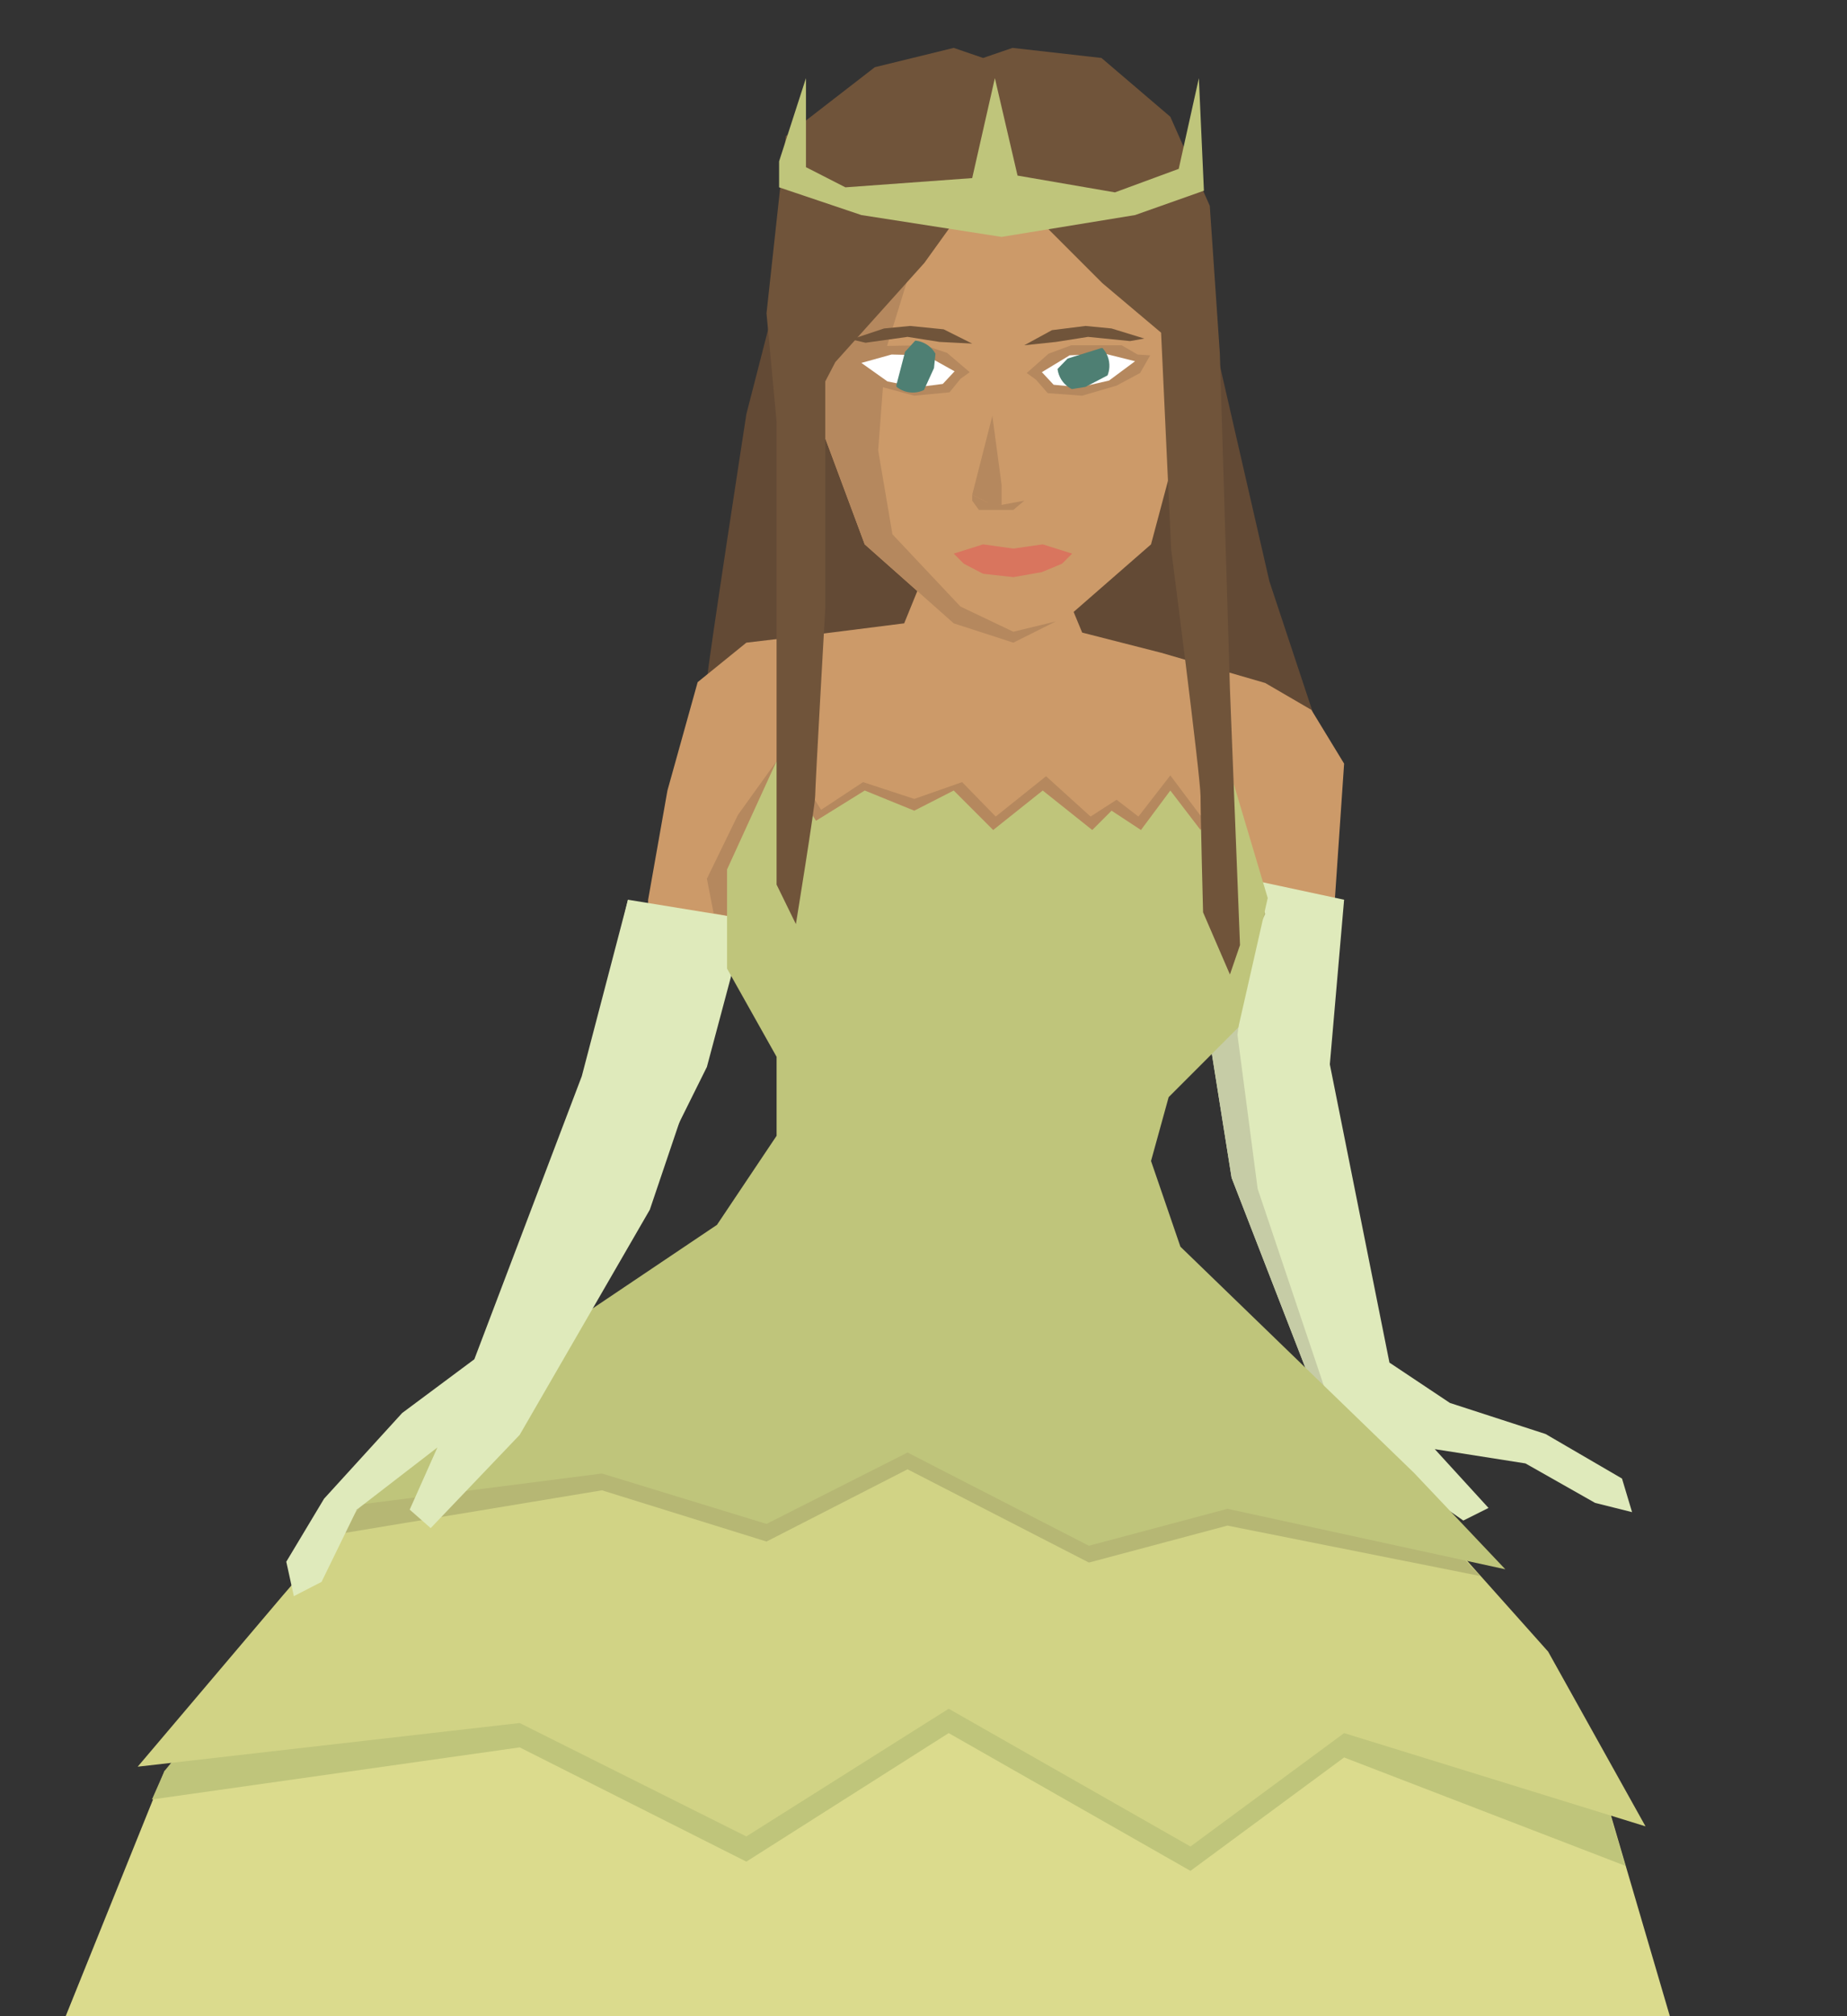 <?xml version="1.0" encoding="utf-8"?>
<!-- Generator: Adobe Illustrator 21.0.0, SVG Export Plug-In . SVG Version: 6.00 Build 0)  -->
<svg version="1.1" id="Layer_1" xmlns="http://www.w3.org/2000/svg" xmlns:xlink="http://www.w3.org/1999/xlink" x="0px" y="0px"
	 viewBox="0 0 220 240" style="enable-background:new 0 0 220 240;" xml:space="preserve">
<rect x="0" y="0" width="220" height="240" fill="#333333" stroke="none"/>
<style type="text/css">
	.st0{fill:#634A35;}
	.st1{fill:#CC9A69;}
	.st2{fill:#DFEABB;}
	.st3{clip-path:url(#SVGID_2_);fill:#DFEABB;}
	.st4{clip-path:url(#SVGID_4_);fill:#C6CCA6;}
	.st5{fill:#DBDB8D;}
	.st6{fill:#BFC57B;}
	.st7{fill:#D1D385;}
	.st8{fill:#B6B774;}
	.st9{fill:#B5885E;}
	.st10{clip-path:url(#SVGID_6_);fill:#CC9A69;}
	.st11{clip-path:url(#SVGID_8_);fill:#B5885E;}
	.st12{opacity:0.43;fill:#EA4450;enable-background:new    ;}
	.st13{clip-path:url(#SVGID_10_);fill:#FFFFFF;}
	.st14{clip-path:url(#SVGID_10_);fill:#4E7F73;}
	.st15{fill:#70543A;}
	.st16{clip-path:url(#SVGID_12_);fill:#FFFFFF;}
	.st17{clip-path:url(#SVGID_12_);fill:#4E7F73;}
</style>
<path class="st0" d="M95.9,22.1l-7,27.2c0,0-4.7,30.5-4.7,31.7s16.4,5.9,16.4,5.9l10.6-14.1L99.8,51.6L95.9,22.1l24.7-12.8l15.3,9.4
	c0,0,4.7,20,4.7,21.1c0,0.6-0.4,13.6-3.5,21.1c-3.3,8.1-9.4,10.6-9.4,10.6s1.2,15.3,1.2,16.4c0,1.2,14.1,11.7,14.1,11.7l12.9-2.3
	l2.3-7l-7-21.1l-7-30.5l-8.9-21.5l-15.9-3.7l-13.8,1.4C105.6,14.9,95.9,22.1,95.9,22.1z"/>
<path class="st1" d="M107.7,74.2l-9.5,1.2l-9.3,1.1l-5.8,4.7l-3.6,12.9l-2.3,13v4.7h9.4l8-12.7l6.1,3.3h38.7l9.4-4.6l-3.5-14.2
	l-7-5.9l-9.4-2.4l-2.4-5.8l-16.4-1.2L107.7,74.2z"/>
<path class="st1" d="M138.3,77.7l12.4,3.6l5.5,3.2l3.9,6.4l-1.2,17.6l-10.9,2.1l-7.8-21.2L138.3,77.7z"/>
<path class="st2" d="M88.9,109.4L84.2,127L76,143.5l-6.5-13.8l5.3-22.6L88.9,109.4z"/>
<g>
	<defs>
		<polygon id="SVGID_1_" points="144.7,103.8 143.8,122 146.7,140.2 158.2,169.8 174.3,181 177.3,179.5 170.9,172.5 181.7,174.2 
			190,178.9 194.4,180 193.2,176 184.1,170.7 172.7,167 165.5,162.2 158.4,126.7 160.1,107.1 		"/>
	</defs>
	<clipPath id="SVGID_2_">
		<use xlink:href="#SVGID_1_"  style="overflow:visible;"/>
	</clipPath>
	<path class="st3" d="M144.7,103.8l-0.9,18.2l2.9,18.2l11.5,29.6l16.1,11.2l3-1.5l-6.4-7l10.8,1.7l8.3,4.7l4.4,1.1l-1.2-4l-9.1-5.3
		l-11.4-3.7l-7.2-4.8l-7.1-35.5l1.7-19.6L144.7,103.8z"/>
</g>
<g>
	<defs>
		<polygon id="SVGID_3_" points="144.7,103.8 143.8,122 146.7,140.2 158.2,169.8 174.3,181 177.3,179.5 170.9,172.5 181.7,174.2 
			190,178.9 194.4,180 193.2,176 184.1,170.7 172.7,167 165.5,162.2 158.4,126.7 160.1,107.1 		"/>
	</defs>
	<clipPath id="SVGID_4_">
		<use xlink:href="#SVGID_3_"  style="overflow:visible;"/>
	</clipPath>
	<path class="st4" d="M149.8,102.7l-2.4,20.5l2.4,18.3l7.9,23.5l15.7,15.7l-20.2-12.4l-5.8-17.7l-8.8-24.6l3.7-13.6l-0.3-11.8
		L149.8,102.7z"/>
</g>
<path class="st5" d="M47.1,202.8l-27.5,8l-12.1,30l191.4-0.8l-7.9-26.9l-37-18.2l-40.8-6.2l-40.8,3L47.1,202.8z"/>
<path class="st6" d="M45,179.8l-25.4,31l-1.5,3.4l43.8-6.2l27,13.6l24.1-15.3l28.8,16.4l18.3-13.5l33.5,12.9l-2.3-7.8l-20.2-29.7
	l-27.3-12.7l-37.7-6.2l-37.7,3L45,179.8z"/>
<path class="st7" d="M45,176.8l-11.3,13.1l-17.3,20.4l45.5-5.2l27,13.5l24.1-15.2l28.8,16.4l18.3-13.5l35.9,11.1l-11.6-20.8
	l-13.3-14.9L143.8,169l-37.7-6.2l-37.7,3L45,176.8z"/>
<path class="st8" d="M86.6,105.6l5.9-12.9l4.7,7l5.8-3.5l5.9,2.3l4.7-2.3l4.7,4.7l5.9-4.7l5.9,4.7l2.3-2.4l3.5,2.4l3.5-4.7l3.6,4.7
	l3.5-7.1l4.2,15l-6,12.9l-8.5,9.4l0.9,20.3l30.5,26.9l8.7,9.3l-30.1-6l-16.5,4.4l-21.6-11.1l-16.8,8.6l-19.6-6.1l-31.4,5.2l3-3.8
	l42.1-30.9l7.1-10.6l3.8-12.3l-8-9.9L86.6,105.6z"/>
<path class="st9" d="M92.5,90.6l1.2-0.8l4.1,6.6l5-3.3l6.1,2l5.7-2l4,4.1l6-4.8l5.3,4.8l3.1-2l2.6,2l3.8-4.9l3.6,4.8l3.5-5.3
	l-1.2,9.5l-25.8,3.8l-28.6-4L92.5,90.6z"/>
<path class="st9" d="M92.5,90.6L87.9,97l-3.7,7.6l0.8,4.1l1.6,0.3l6.2-15.2L92.5,90.6z"/>
<path class="st6" d="M86.6,103.5l5.9-12.9l4.7,7.1l5.8-3.6l5.9,2.4l4.7-2.4l4.7,4.7l5.9-4.7l5.9,4.7l2.3-2.3l3.5,2.3l3.5-4.7
	l3.6,4.7l3.5-7l4.5,15.1l-3.5,15.4l-8.3,8.3l-2.1,7.6l3.5,10.2l27.8,26.9l10.9,11.5l-33.1-7.2l-16.5,4.4l-21.6-11.1l-16.8,8.5
	l-19.6-6l-32.8,4.2l14.8-12.5l31.7-21.3l7.1-10.6v-9.4l-5.9-10.5L86.6,103.5z"/>
<path class="st2" d="M82.7,115.8l1.6,7.8L77.4,144l-15.5,26.8l-10.6,11.1l-2.5-2.2l3.3-7.4l-9.6,7.4l-4.2,8.6L35,190l-0.9-4.1
	l4.5-7.5l9.3-10.2l8.6-6.4l12.8-33.7l5.5-21L82.7,115.8z"/>
<g>
	<g>
		<defs>
			<polygon id="SVGID_5_" points="141.8,47.2 137.1,64.8 127.7,73 120.7,76.5 113.6,74.2 103,64.8 96,46 98.3,16.6 116,6 128.9,8.4 
				138.3,15.4 			"/>
		</defs>
		<clipPath id="SVGID_6_">
			<use xlink:href="#SVGID_5_"  style="overflow:visible;"/>
		</clipPath>
		<path class="st10" d="M141.8,47.2l-4.7,17.6l-9.4,8.2l-7,3.5l-7.1-2.3L103,64.8L96,46l2.3-29.4l19.8-8.8l10.8,0.6l9.4,7
			L141.8,47.2z"/>
	</g>
	<g>
		<defs>
			<polygon id="SVGID_7_" points="141.8,47.2 137.1,64.8 127.7,73 120.7,76.5 113.6,74.2 103,64.8 96,46 98.3,16.6 116,6 128.9,8.4 
				138.3,15.4 			"/>
		</defs>
		<clipPath id="SVGID_8_">
			<use xlink:href="#SVGID_7_"  style="overflow:visible;"/>
		</clipPath>
		<path class="st11" d="M111.8,21.3l-6.3,20.4l-0.9,11.9l1.7,10l8.1,8.6l6.3,3l7-1.7l-4.5,4.8l-15.6-2.8l-8.3-10.7l-5.9-19.4l5.3-20
			L111.8,21.3z"/>
	</g>
	<path class="st12" d="M113.6,65.9l3.5-1.1l3.6,0.5l3.5-0.5l3.5,1.1l-1.2,1.2l-2.4,1l-3.4,0.6l-3.6-0.4l-2.3-1.2L113.6,65.9z"/>
	<g>
		<path class="st9" d="M119.3,60.1v-2.4l-1.1-8.2l-1.2,4.7l-1.2,4.7l2.4,1.2H119.3z"/>
		<path class="st9" d="M119.3,60.1l2.7-0.5l-1.3,1.1h-4.1l-0.8-1.1v-0.7l1.8,0.9L119.3,60.1z"/>
	</g>
	<g>
		<path class="st9" d="M122.3,44.4l2.6-2.3l2.7-1h6l1.9,1.1l1.5,0.1l-1.2,2.1l-2.8,1.5l-4.1,1.2l-4.1-0.3l-1.4-1.6L122.3,44.4z"/>
		<g>
			<defs>
				<polygon id="SVGID_9_" points="125.5,45.8 128.6,46.1 132.1,45.3 135.2,43 131.6,42.1 127.4,42.3 124.1,44.3 				"/>
			</defs>
			<clipPath id="SVGID_10_">
				<use xlink:href="#SVGID_9_"  style="overflow:visible;"/>
			</clipPath>
			<path class="st13" d="M123.3,47.3l5.4,0.7l5.9-1.3l4.7-3.8l-6-3.1l-8-0.4l-7,5.1L123.3,47.3L123.3,47.3z"/>
			<ellipse transform="matrix(0.968 -0.252 0.252 0.968 -6.817 33.841)" class="st14" cx="129" cy="43.6" rx="3.1" ry="3.1"/>
		</g>
		<path class="st15" d="M136.3,40.3l-3.9-1.2l-3.1-0.3l-4,0.5l-3.3,1.8l3.8-0.4l3.8-0.6l5,0.5L136.3,40.3z"/>
	</g>
	<g>
		<path class="st9" d="M115.5,44.3l-2.7-2.3l-2.7-0.9l-6,0.1l-1.8,1.1l-1.6,0.2l1.4,2.1l2.7,1.4l4.1,1.1l4.2-0.4l1.3-1.6L115.5,44.3
			z"/>
		<g>
			<defs>
				<polygon id="SVGID_11_" points="113.7,44.2 110.3,42.3 106.2,42.2 102.6,43.2 105.7,45.4 109.2,46.1 112.3,45.7 				"/>
			</defs>
			<clipPath id="SVGID_12_">
				<use xlink:href="#SVGID_11_"  style="overflow:visible;"/>
			</clipPath>
			<path class="st16" d="M119.6,44.1l-7.1-4.9l-8,0.6L98.6,43l4.8,3.7l5.9,1.2l5.3-0.8C114.6,47.1,119.6,44.1,119.6,44.1z"/>
			
				<ellipse transform="matrix(0.229 -0.973 0.973 0.229 41.388 139.508)" class="st17" cx="108.8" cy="43.6" rx="3.1" ry="3.1"/>
		</g>
		<path class="st15" d="M101.4,40.4l3.9-1.3l3.1-0.3l4,0.4l3.4,1.7l-3.9-0.2l-3.8-0.6l-5,0.7L101.4,40.4z"/>
	</g>
</g>
<path class="st15" d="M116,23.1l-5.9,8.2L99.5,43.1l-1.2,2.3v27c0,0-1.2,21.1-1.2,22.3c0,1.2-2.3,15.3-2.3,15.3l-2.3-4.7V50.2
	l-1.2-12.9l2.3-21.1L104.2,8l9.4-2.3l3.5,1.2l3.5-1.2l10.6,1.2l8.2,7l4.7,10.6l1.2,17.6l1.2,39.9l1.2,30.5l-1.2,3.5l-3.2-7.4
	c0,0-0.3-11.4-0.3-13.8s-3.5-29.4-3.5-29.4l-1.2-25.8l-7-5.9l-8.2-8.2l-4.7-3.5C118.4,22,116,23.1,116,23.1z"/>
<path class="st6" d="M92.8,22.3l9.8,3.3l16.7,2.6l15.9-2.6l8.2-2.9l-0.6-13.4l-2.4,10.8l-7.6,2.8l-11.6-2l-2.7-11.6l-2.7,11.9
	l-15.1,1.1L96,19.9V9.3l-3.2,9.9V22.3z"/>
</svg>
